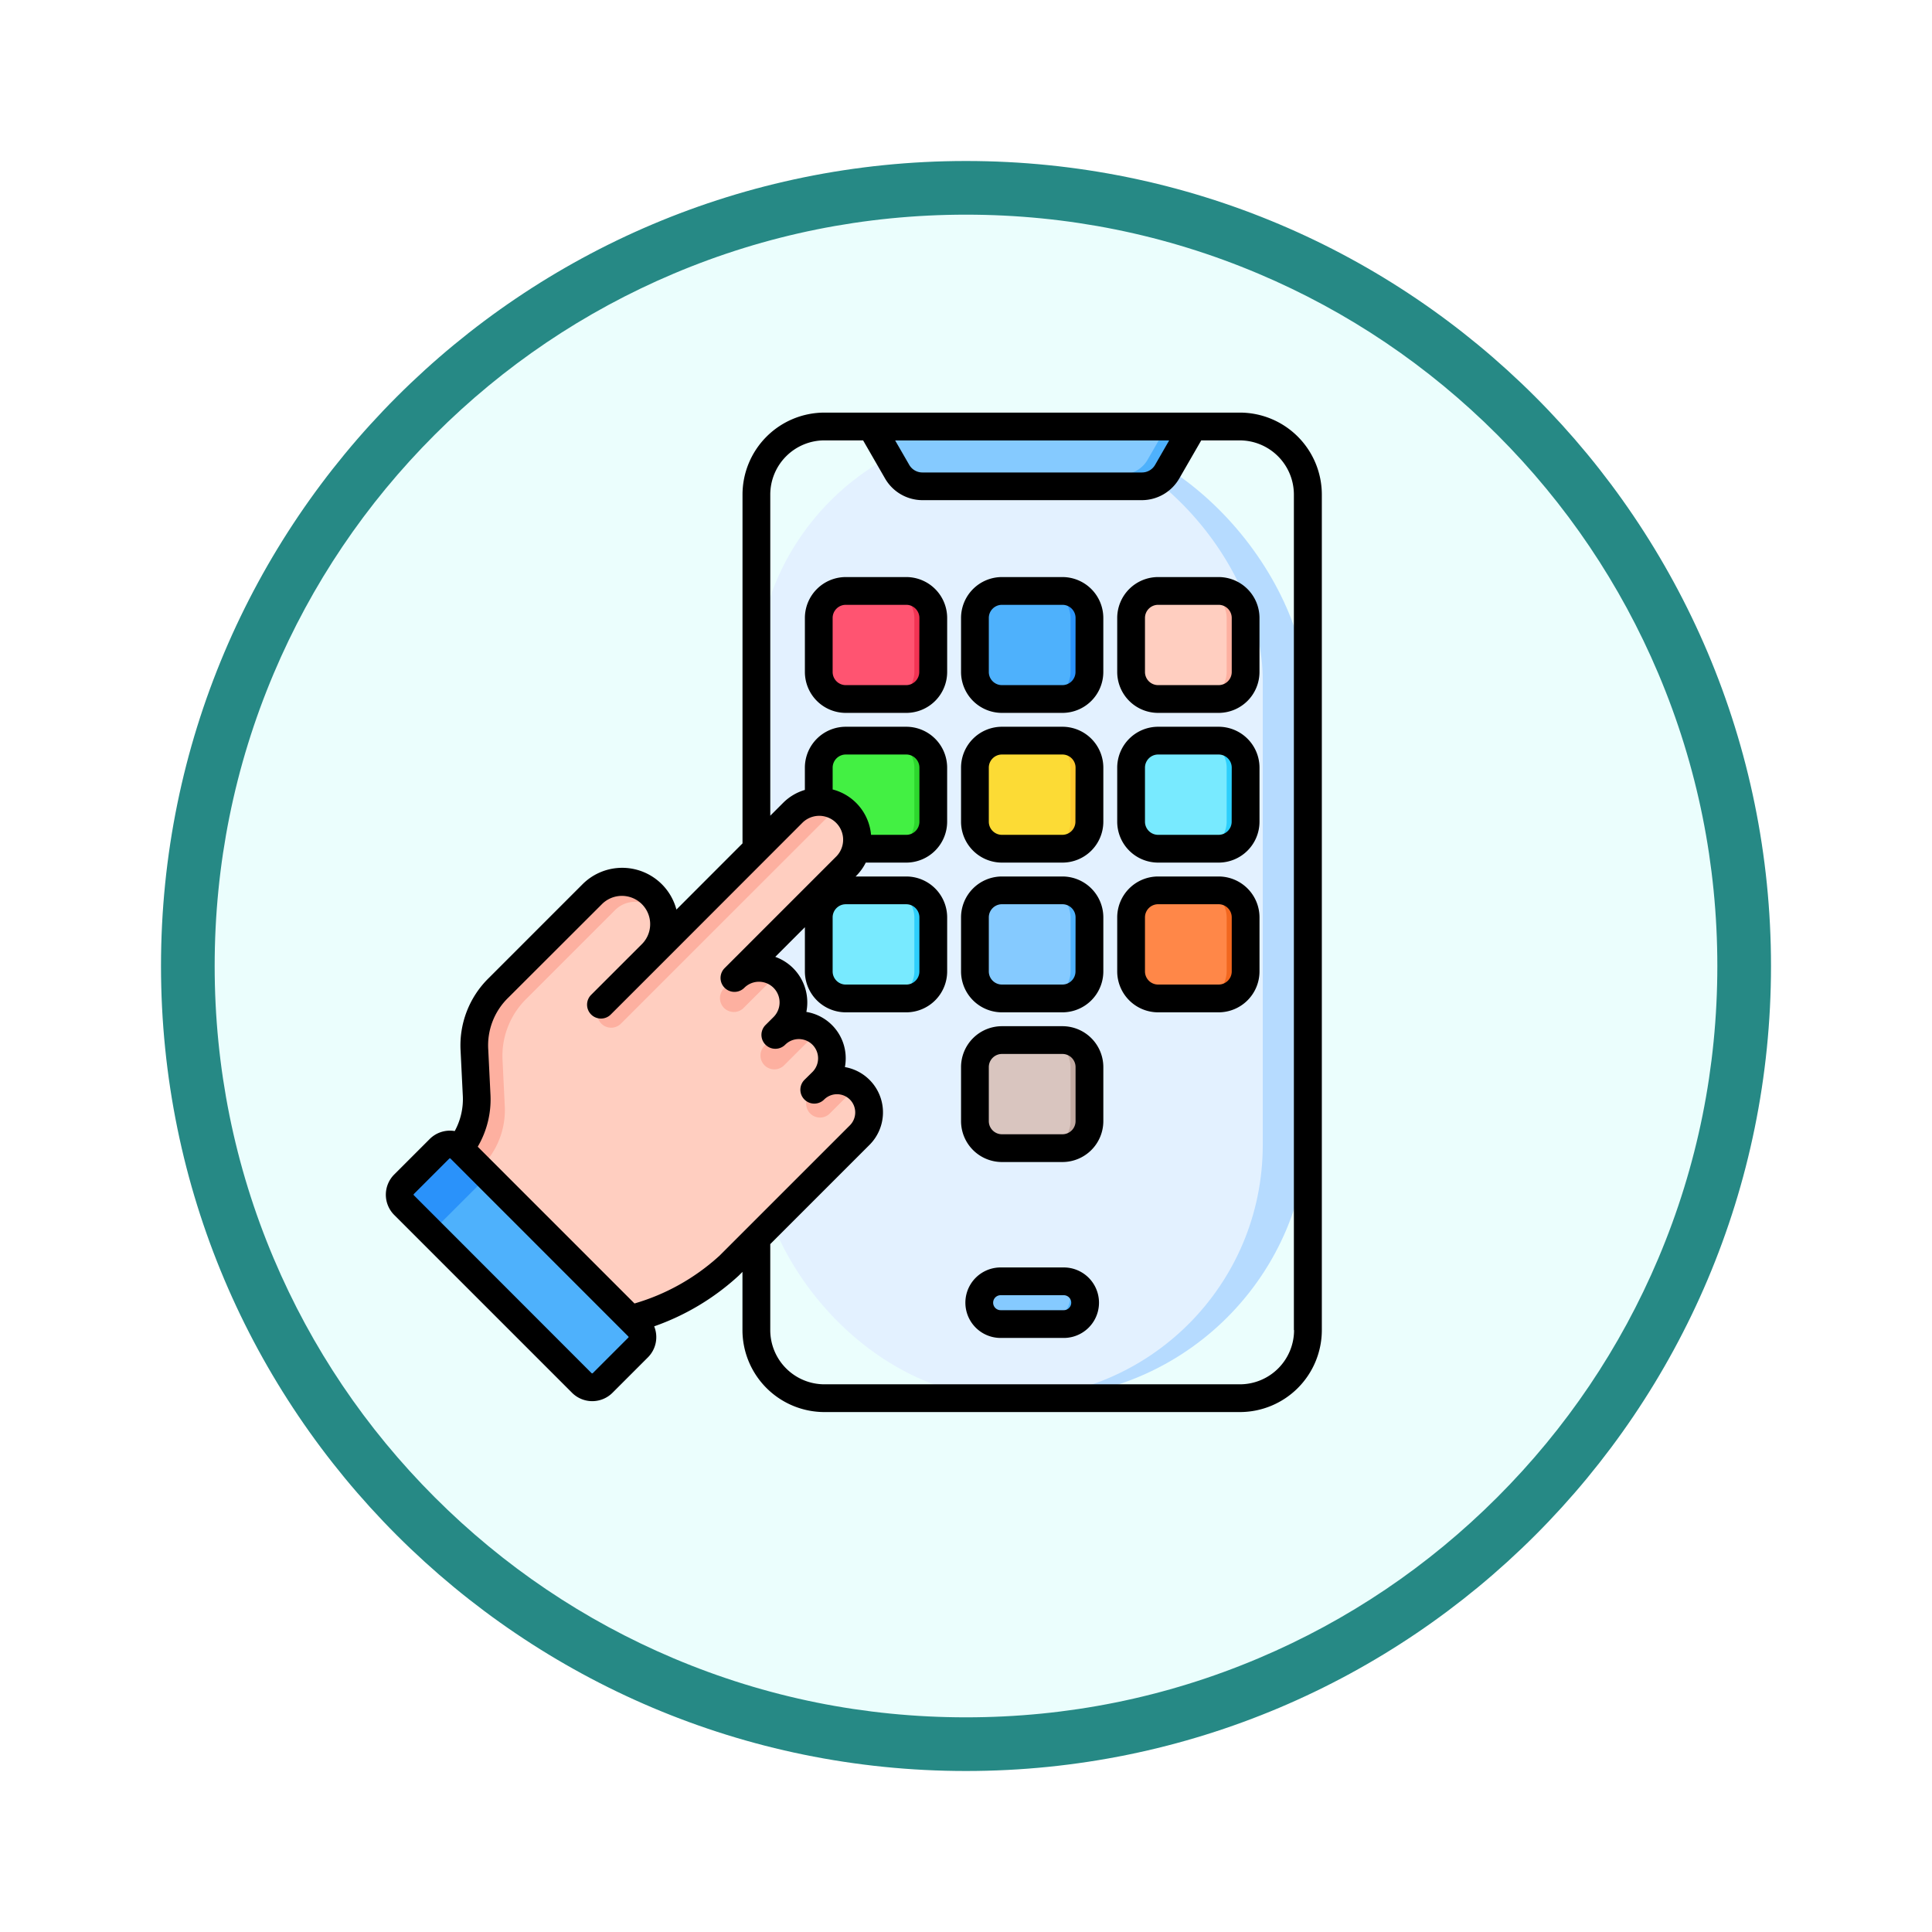 <svg xmlns="http://www.w3.org/2000/svg" xmlns:xlink="http://www.w3.org/1999/xlink" width="108" height="108" viewBox="0 0 108 108">
  <defs>
    <filter id="Trazado_904820" x="0" y="0" width="108" height="108" filterUnits="userSpaceOnUse">
      <feOffset dy="3" input="SourceAlpha"/>
      <feGaussianBlur stdDeviation="3" result="blur"/>
      <feFlood flood-opacity="0.161"/>
      <feComposite operator="in" in2="blur"/>
      <feComposite in="SourceGraphic"/>
    </filter>
  </defs>
  <g id="Grupo_1226386" data-name="Grupo 1226386" transform="translate(-197.999 -7070.532)">
    <g id="Grupo_1226384" data-name="Grupo 1226384" transform="translate(0 3043.605)">
      <g id="Grupo_1226382" data-name="Grupo 1226382" transform="translate(0 -2925.719)">
        <g id="Grupo_1225798" data-name="Grupo 1225798" transform="translate(206.999 6958.646)">
          <g id="Grupo_1225716" data-name="Grupo 1225716" transform="translate(0 0)">
            <g id="Grupo_1211534" data-name="Grupo 1211534">
              <g id="Grupo_1173585" data-name="Grupo 1173585" transform="translate(0 0)">
                <g id="Grupo_1173428" data-name="Grupo 1173428">
                  <g id="Grupo_1171958" data-name="Grupo 1171958">
                    <g id="Grupo_1167341" data-name="Grupo 1167341">
                      <g id="Grupo_1166792" data-name="Grupo 1166792">
                        <g transform="matrix(1, 0, 0, 1, -9, -6)" filter="url(#Trazado_904820)">
                          <g id="Trazado_904820-2" data-name="Trazado 904820" transform="translate(9 6)" fill="#ebfefd">
                            <path d="M 45 88.5 C 39.127 88.5 33.43 87.35 28.068 85.082 C 22.889 82.891 18.236 79.755 14.241 75.759 C 10.245 71.764 7.109 67.111 4.918 61.932 C 2.65 56.57 1.5 50.873 1.5 45 C 1.5 39.127 2.65 33.43 4.918 28.068 C 7.109 22.889 10.245 18.236 14.241 14.241 C 18.236 10.245 22.889 7.109 28.068 4.918 C 33.43 2.65 39.127 1.5 45 1.5 C 50.873 1.5 56.57 2.65 61.932 4.918 C 67.111 7.109 71.764 10.245 75.759 14.241 C 79.755 18.236 82.891 22.889 85.082 28.068 C 87.35 33.43 88.5 39.127 88.5 45 C 88.5 50.873 87.35 56.57 85.082 61.932 C 82.891 67.111 79.755 71.764 75.759 75.759 C 71.764 79.755 67.111 82.891 61.932 85.082 C 56.57 87.35 50.873 88.5 45 88.5 Z" stroke="none"/>
                            <path d="M 45 3 C 39.329 3 33.829 4.11 28.653 6.299 C 23.652 8.415 19.16 11.443 15.302 15.302 C 11.443 19.16 8.415 23.652 6.299 28.653 C 4.11 33.829 3 39.329 3 45 C 3 50.671 4.11 56.171 6.299 61.347 C 8.415 66.348 11.443 70.84 15.302 74.699 C 19.16 78.557 23.652 81.585 28.653 83.701 C 33.829 85.89 39.329 87 45 87 C 50.671 87 56.171 85.89 61.347 83.701 C 66.348 81.585 70.84 78.557 74.698 74.699 C 78.557 70.84 81.585 66.348 83.701 61.347 C 85.89 56.171 87 50.671 87 45 C 87 39.329 85.89 33.829 83.701 28.653 C 81.585 23.652 78.557 19.16 74.698 15.302 C 70.84 11.443 66.348 8.415 61.347 6.299 C 56.171 4.11 50.671 3 45 3 M 45 7.62939453125e-06 C 69.853 7.62939453125e-06 90 20.147 90 45 C 90 69.853 69.853 90 45 90 C 20.147 90 -7.62939453125e-06 69.853 -7.62939453125e-06 45 C -7.62939453125e-06 20.147 20.147 7.62939453125e-06 45 7.62939453125e-06 Z" stroke="none" fill="#268985"/>
                          </g>
                        </g>
                      </g>
                    </g>
                  </g>
                </g>
              </g>
            </g>
          </g>
        </g>
      </g>
    </g>
    <g id="aplicaciones-moviles" transform="translate(199.568 7089.597)">
      <rect id="Rectángulo_422391" data-name="Rectángulo 422391" width="30.833" height="54.318" rx="15.416" transform="translate(40.715 4.776)" fill="#b6dbff"/>
      <rect id="Rectángulo_422392" data-name="Rectángulo 422392" width="28.305" height="54.318" rx="14.153" transform="translate(40.715 4.776)" fill="#e3f1ff"/>
      <path id="Trazado_1060345" data-name="Trazado 1060345" d="M264.717,11l1.447,2.507a1.629,1.629,0,0,0,1.444.834h12.224a1.629,1.629,0,0,0,1.444-.834L282.724,11H264.717Z" transform="translate(-217.589 -6.224)" fill="#4eb1fc" fill-rule="evenodd"/>
      <path id="Trazado_1060346" data-name="Trazado 1060346" d="M264.718,11l1.447,2.507q.046.079.1.151a1.787,1.787,0,0,0,.249.017h12.224a1.629,1.629,0,0,0,1.444-.834L281.244,11H264.718Z" transform="translate(-217.59 -6.224)" fill="#85caff" fill-rule="evenodd"/>
      <rect id="Rectángulo_422393" data-name="Rectángulo 422393" width="5.918" height="2.389" rx="1.194" transform="translate(53.173 52.562)" fill="#4eb1fc"/>
      <path id="Trazado_1060347" data-name="Trazado 1060347" d="M320.442,442.071h3.486a1.193,1.193,0,0,1-.789,2.09h-3.486a1.193,1.193,0,0,1,.789-2.09Z" transform="translate(-266.075 -389.509)" fill="#85caff" fill-rule="evenodd"/>
      <path id="Trazado_1060348" data-name="Trazado 1060348" d="M239.825,93.925h3.382a1.511,1.511,0,0,1,1.51,1.51v3.021a1.511,1.511,0,0,1-1.51,1.51h-3.382a1.511,1.511,0,0,1-1.51-1.51V95.435a1.511,1.511,0,0,1,1.51-1.51Z" transform="translate(-194.114 -79.957)" fill="#f23353"/>
      <path id="Trazado_1060349" data-name="Trazado 1060349" d="M239.826,93.926h2.322a1.511,1.511,0,0,1,1.51,1.51v3.021a1.511,1.511,0,0,1-1.51,1.51h-2.322a1.511,1.511,0,0,1-1.51-1.51V95.436a1.511,1.511,0,0,1,1.51-1.51Z" transform="translate(-194.115 -79.957)" fill="#ff5471"/>
      <path id="Trazado_1060350" data-name="Trazado 1060350" d="M318.575,93.925h3.382a1.511,1.511,0,0,1,1.51,1.51v3.021a1.511,1.511,0,0,1-1.51,1.51h-3.382a1.511,1.511,0,0,1-1.51-1.51V95.435a1.511,1.511,0,0,1,1.51-1.51Z" transform="translate(-264.134 -79.957)" fill="#2a92fa"/>
      <path id="Trazado_1060351" data-name="Trazado 1060351" d="M318.576,93.925H320.9a1.511,1.511,0,0,1,1.51,1.51v3.021a1.511,1.511,0,0,1-1.51,1.51h-2.322a1.511,1.511,0,0,1-1.51-1.51V95.435a1.511,1.511,0,0,1,1.51-1.51Z" transform="translate(-264.135 -79.957)" fill="#4eb1fc"/>
      <path id="Trazado_1060352" data-name="Trazado 1060352" d="M397.325,93.925h3.382a1.511,1.511,0,0,1,1.51,1.51v3.021a1.511,1.511,0,0,1-1.51,1.51h-3.382a1.511,1.511,0,0,1-1.51-1.51V95.435a1.511,1.511,0,0,1,1.51-1.51Z" transform="translate(-334.155 -79.957)" fill="#fdb0a0"/>
      <path id="Trazado_1060353" data-name="Trazado 1060353" d="M397.326,93.925h2.322a1.511,1.511,0,0,1,1.51,1.51v3.021a1.511,1.511,0,0,1-1.51,1.51h-2.322a1.511,1.511,0,0,1-1.51-1.51V95.435a1.511,1.511,0,0,1,1.51-1.51Z" transform="translate(-334.156 -79.957)" fill="#ffcec0"/>
      <path id="Trazado_1060354" data-name="Trazado 1060354" d="M239.825,169.422h3.382a1.511,1.511,0,0,1,1.51,1.51v3.021a1.511,1.511,0,0,1-1.51,1.51h-3.382a1.511,1.511,0,0,1-1.51-1.51v-3.021a1.511,1.511,0,0,1,1.51-1.51Z" transform="translate(-194.114 -147.084)" fill="#2dd62d"/>
      <path id="Trazado_1060355" data-name="Trazado 1060355" d="M239.826,169.423h2.322a1.511,1.511,0,0,1,1.51,1.51v3.021a1.511,1.511,0,0,1-1.51,1.51h-2.322a1.511,1.511,0,0,1-1.51-1.51v-3.021a1.511,1.511,0,0,1,1.51-1.51Z" transform="translate(-194.115 -147.085)" fill="#43f043"/>
      <path id="Trazado_1060356" data-name="Trazado 1060356" d="M318.575,169.422h3.382a1.511,1.511,0,0,1,1.51,1.51v3.021a1.511,1.511,0,0,1-1.51,1.51h-3.382a1.511,1.511,0,0,1-1.51-1.51v-3.021a1.511,1.511,0,0,1,1.51-1.51Z" transform="translate(-264.134 -147.084)" fill="#fdc72e"/>
      <path id="Trazado_1060357" data-name="Trazado 1060357" d="M318.576,169.422H320.9a1.511,1.511,0,0,1,1.51,1.51v3.021a1.511,1.511,0,0,1-1.51,1.51h-2.322a1.511,1.511,0,0,1-1.51-1.51v-3.021a1.511,1.511,0,0,1,1.51-1.51Z" transform="translate(-264.135 -147.084)" fill="#fcdb35"/>
      <path id="Trazado_1060358" data-name="Trazado 1060358" d="M397.325,169.422h3.382a1.511,1.511,0,0,1,1.51,1.51v3.021a1.511,1.511,0,0,1-1.51,1.51h-3.382a1.511,1.511,0,0,1-1.51-1.51v-3.021a1.511,1.511,0,0,1,1.51-1.51Z" transform="translate(-334.155 -147.084)" fill="#2dcffc"/>
      <path id="Trazado_1060359" data-name="Trazado 1060359" d="M397.326,169.422h2.322a1.511,1.511,0,0,1,1.51,1.51v3.021a1.511,1.511,0,0,1-1.51,1.51h-2.322a1.511,1.511,0,0,1-1.51-1.51v-3.021a1.511,1.511,0,0,1,1.51-1.51Z" transform="translate(-334.156 -147.084)" fill="#78eaff"/>
      <path id="Trazado_1060360" data-name="Trazado 1060360" d="M239.825,244.918h3.382a1.511,1.511,0,0,1,1.51,1.51v3.021a1.511,1.511,0,0,1-1.51,1.51h-3.382a1.511,1.511,0,0,1-1.51-1.51v-3.021a1.511,1.511,0,0,1,1.51-1.51Z" transform="translate(-194.114 -214.211)" fill="#2dcffc"/>
      <path id="Trazado_1060361" data-name="Trazado 1060361" d="M239.826,244.919h2.322a1.511,1.511,0,0,1,1.51,1.51v3.021a1.511,1.511,0,0,1-1.51,1.51h-2.322a1.511,1.511,0,0,1-1.51-1.51v-3.021a1.511,1.511,0,0,1,1.51-1.51Z" transform="translate(-194.115 -214.212)" fill="#78eaff"/>
      <path id="Trazado_1060362" data-name="Trazado 1060362" d="M318.575,244.918h3.382a1.511,1.511,0,0,1,1.51,1.51v3.021a1.511,1.511,0,0,1-1.51,1.51h-3.382a1.511,1.511,0,0,1-1.51-1.51v-3.021a1.511,1.511,0,0,1,1.51-1.51Z" transform="translate(-264.134 -214.211)" fill="#4eb1fc"/>
      <path id="Trazado_1060363" data-name="Trazado 1060363" d="M318.576,244.918H320.9a1.511,1.511,0,0,1,1.51,1.51v3.021a1.511,1.511,0,0,1-1.51,1.51h-2.322a1.511,1.511,0,0,1-1.51-1.51v-3.021a1.511,1.511,0,0,1,1.51-1.51Z" transform="translate(-264.135 -214.211)" fill="#85caff"/>
      <path id="Trazado_1060364" data-name="Trazado 1060364" d="M397.325,244.918h3.382a1.511,1.511,0,0,1,1.51,1.51v3.021a1.511,1.511,0,0,1-1.51,1.51h-3.382a1.511,1.511,0,0,1-1.51-1.51v-3.021a1.511,1.511,0,0,1,1.51-1.51Z" transform="translate(-334.155 -214.211)" fill="#f2671f"/>
      <path id="Trazado_1060365" data-name="Trazado 1060365" d="M397.326,244.918h2.322a1.511,1.511,0,0,1,1.51,1.51v3.021a1.511,1.511,0,0,1-1.51,1.51h-2.322a1.511,1.511,0,0,1-1.51-1.51v-3.021a1.511,1.511,0,0,1,1.51-1.51Z" transform="translate(-334.156 -214.211)" fill="#ff8748"/>
      <path id="Trazado_1060366" data-name="Trazado 1060366" d="M318.575,320.415h3.382a1.511,1.511,0,0,1,1.51,1.51v3.021a1.511,1.511,0,0,1-1.51,1.51h-3.382a1.511,1.511,0,0,1-1.51-1.51v-3.021a1.511,1.511,0,0,1,1.51-1.51Z" transform="translate(-264.134 -281.339)" fill="#c2a9a1"/>
      <path id="Trazado_1060367" data-name="Trazado 1060367" d="M318.576,320.415H320.9a1.511,1.511,0,0,1,1.51,1.51v3.021a1.511,1.511,0,0,1-1.51,1.51h-2.322a1.511,1.511,0,0,1-1.51-1.51v-3.021a1.511,1.511,0,0,1,1.51-1.51Z" transform="translate(-264.135 -281.339)" fill="#d9c5bf"/>
      <g id="Grupo_1226385" data-name="Grupo 1226385" transform="translate(20 4)">
        <path id="Trazado_1060368" data-name="Trazado 1060368" d="M60.351,205.185a2.366,2.366,0,0,1,0,3.336l7.884-7.884a2.114,2.114,0,1,1,2.99,2.99l-6.262,6.262a1.934,1.934,0,0,1,2.735,2.735l-.448.448a1.856,1.856,0,0,1,2.624,2.624L68.8,216.772a1.8,1.8,0,0,1,2.541,2.541l-3.134,3.134-3.559,3.559c-1.8,1.8-6.711,4.265-8.514,2.462l-7.488-8.043.535-.535a4.481,4.481,0,0,0,1.351-3.5l-.119-2.456a4.48,4.48,0,0,1,1.351-3.5l5.254-5.254a2.366,2.366,0,0,1,3.336,0Z" transform="translate(-45.47 -178.29)" fill="#fdb0a0" fill-rule="evenodd"/>
        <path id="Trazado_1060369" data-name="Trazado 1060369" d="M69.257,207.9a2.34,2.34,0,0,1-.445.621l7.884-7.884a2.114,2.114,0,1,1,2.99,2.99l-6.262,6.262a1.934,1.934,0,1,1,2.735,2.735l-.448.448a1.856,1.856,0,0,1,2.624,2.624l-.44.44a1.8,1.8,0,0,1,2.541,2.541l-3.77,3.77-3.559,3.559c-1.8,1.8-6.711,4.265-8.514,2.462l-6.433-6.91,1.064-1.064a4.48,4.48,0,0,0,1.351-3.5l-.119-2.456a4.48,4.48,0,0,1,1.351-3.5l4.94-4.94a1.565,1.565,0,0,1,2.51,1.8Z" transform="translate(-53.93 -178.291)" fill="#ffcec0" fill-rule="evenodd"/>
        <path id="Trazado_1060370" data-name="Trazado 1060370" d="M27.085,376.519l9.951,9.951a.827.827,0,0,0,1.167,0l1.985-1.985a.828.828,0,0,0,0-1.167l-9.951-9.951a.828.828,0,0,0-1.167,0l-1.985,1.985A.828.828,0,0,0,27.085,376.519Z" transform="translate(-26.086 -332.208)" fill="#2a92fa" fill-rule="evenodd"/>
        <path id="Trazado_1060371" data-name="Trazado 1060371" d="M46.139,395.574l7.839,7.839a.828.828,0,0,0,1.167,0l1.985-1.985a.828.828,0,0,0,0-1.167l-7.839-7.839a.828.828,0,0,0-1.167,0l-1.985,1.985a.828.828,0,0,0,0,1.167Z" transform="translate(-43.027 -349.151)" fill="#4eb1fc" fill-rule="evenodd"/>
        <path id="Trazado_1060372" data-name="Trazado 1060372" d="M140.124,200.292,127.965,212.45a.773.773,0,1,1-1.094-1.094l10.718-10.718a2.123,2.123,0,0,1,2.534-.346Z" transform="translate(-114.824 -178.292)" fill="#fdb0a0" fill-rule="evenodd"/>
        <path id="Trazado_1060373" data-name="Trazado 1060373" d="M191.759,284.272,189.83,286.2a.773.773,0,0,1-1.094-1.094l.589-.589a1.941,1.941,0,0,1,2.434-.246Z" transform="translate(-169.831 -252.92)" fill="#fdb0a0" fill-rule="evenodd"/>
        <path id="Trazado_1060374" data-name="Trazado 1060374" d="M212.155,313.216l-1.905,1.905a.773.773,0,0,1-1.094-1.094l.612-.612a1.862,1.862,0,0,1,2.388-.2Z" transform="translate(-187.987 -278.635)" fill="#fdb0a0" fill-rule="evenodd"/>
        <path id="Trazado_1060375" data-name="Trazado 1060375" d="M234.782,341.032l-1.5,1.5a.773.773,0,0,1-1.094-1.094l.243-.243a1.8,1.8,0,0,1,2.352-.164Z" transform="translate(-208.465 -303.351)" fill="#fdb0a0" fill-rule="evenodd"/>
        <path id="Trazado_1060376" data-name="Trazado 1060376" d="M58.556,43.607a.735.735,0,0,1-.734.734H54.44a.735.735,0,0,1-.734-.734V40.586a.735.735,0,0,1,.734-.734h3.382a.735.735,0,0,1,.734.734ZM57.822,38.3H54.44a2.288,2.288,0,0,0-2.286,2.286v3.021a2.288,2.288,0,0,0,2.286,2.286h3.382a2.288,2.288,0,0,0,2.286-2.286V40.586A2.288,2.288,0,0,0,57.822,38.3Zm9.464-3.063a.735.735,0,0,1-.734.735H63.17a.735.735,0,0,1-.734-.735V32.216a.735.735,0,0,1,.734-.734h3.382a.735.735,0,0,1,.734.734Zm-.734-5.306H63.17a2.289,2.289,0,0,0-2.286,2.286v3.021a2.289,2.289,0,0,0,2.286,2.287h3.382a2.289,2.289,0,0,0,2.286-2.287V32.217A2.288,2.288,0,0,0,66.551,29.931Zm-8,5.306a.735.735,0,0,1-.734.735H54.44a.735.735,0,0,1-.734-.735V32.216a.735.735,0,0,1,.734-.734h3.382a.735.735,0,0,1,.734.734Zm-.734-5.306H54.44a2.288,2.288,0,0,0-2.286,2.286v3.021a2.289,2.289,0,0,0,2.286,2.287h3.382a2.289,2.289,0,0,0,2.286-2.287V32.217A2.288,2.288,0,0,0,57.822,29.931Zm9.464-3.062a.735.735,0,0,1-.734.734H63.17a.735.735,0,0,1-.734-.734V23.847a.735.735,0,0,1,.734-.734h3.382a.735.735,0,0,1,.734.734Zm-.734-5.308H63.17a2.289,2.289,0,0,0-2.286,2.286v3.022a2.289,2.289,0,0,0,2.286,2.286h3.382a2.288,2.288,0,0,0,2.286-2.286V23.847A2.288,2.288,0,0,0,66.551,21.561Zm-8,5.308a.735.735,0,0,1-.734.734H54.44a.735.735,0,0,1-.734-.734V23.847a.735.735,0,0,1,.734-.734h3.382a.735.735,0,0,1,.734.734Zm-.734-5.308H54.44a2.288,2.288,0,0,0-2.286,2.286v3.022a2.288,2.288,0,0,0,2.286,2.286h3.382a2.288,2.288,0,0,0,2.286-2.286V23.847A2.288,2.288,0,0,0,57.822,21.561ZM67.286,18.5a.735.735,0,0,1-.734.734H63.17a.735.735,0,0,1-.734-.734V15.479a.735.735,0,0,1,.734-.734h3.382a.735.735,0,0,1,.734.734Zm-.734-5.307H63.17a2.289,2.289,0,0,0-2.286,2.286V18.5a2.289,2.289,0,0,0,2.286,2.286h3.382A2.288,2.288,0,0,0,68.837,18.5V15.479a2.288,2.288,0,0,0-2.286-2.286Zm-8,5.307a.735.735,0,0,1-.734.734H54.44a.735.735,0,0,1-.734-.734V15.479a.735.735,0,0,1,.734-.734h3.382a.735.735,0,0,1,.734.734Zm-.734-5.307H54.44a2.288,2.288,0,0,0-2.286,2.286V18.5a2.288,2.288,0,0,0,2.286,2.286h3.382A2.288,2.288,0,0,0,60.107,18.5V15.479a2.288,2.288,0,0,0-2.286-2.286Zm-8,5.307a.735.735,0,0,1-.734.734H45.71a.735.735,0,0,1-.734-.734V15.479a.735.735,0,0,1,.734-.734h3.382a.735.735,0,0,1,.734.734Zm-.734-5.307H45.71a2.288,2.288,0,0,0-2.285,2.286V18.5a2.288,2.288,0,0,0,2.285,2.286h3.382A2.288,2.288,0,0,0,51.378,18.5V15.479a2.288,2.288,0,0,0-2.286-2.286Zm8.8,40.982H54.367a.418.418,0,1,1,0-.837h3.528a.418.418,0,1,1,0,.837Zm0-2.389H54.367a1.97,1.97,0,1,0,0,3.941h3.528a1.97,1.97,0,1,0,0-3.941Zm12.876,3.5V8.581a3.031,3.031,0,0,0-3.027-3.028H65.581L64.359,7.672a2.42,2.42,0,0,1-2.116,1.222H50.019A2.419,2.419,0,0,1,47.9,7.672L46.679,5.552H44.518A3.032,3.032,0,0,0,41.49,8.581V26.533l.716-.716a2.861,2.861,0,0,1,1.218-.725V23.847a2.288,2.288,0,0,1,2.285-2.286h3.382a2.288,2.288,0,0,1,2.286,2.286v3.022a2.288,2.288,0,0,1-2.286,2.286H46.828a2.854,2.854,0,0,1-.538.746l-.03.03h2.832a2.288,2.288,0,0,1,2.286,2.286v3.021a2.289,2.289,0,0,1-2.286,2.287H45.71a2.288,2.288,0,0,1-2.285-2.287V32.767l-1.657,1.657a2.7,2.7,0,0,1,1.791,2.548,2.725,2.725,0,0,1-.052.53,2.623,2.623,0,0,1,2.2,2.594,2.66,2.66,0,0,1-.045.49,2.569,2.569,0,0,1,1.374,4.349l-5.547,5.547V55.29a3.032,3.032,0,0,0,3.029,3.029H67.743a3.031,3.031,0,0,0,3.027-3.029ZM45.71,31.483h3.382a.735.735,0,0,1,.734.734v3.021a.735.735,0,0,1-.734.735H45.71a.735.735,0,0,1-.734-.735V32.217a.735.735,0,0,1,.734-.734Zm1.413-3.88a2.877,2.877,0,0,0-2.146-2.536V23.847a.735.735,0,0,1,.734-.734h3.382a.735.735,0,0,1,.734.734v3.022a.735.735,0,0,1-.734.734H47.123Zm-8.5,23.552A12.015,12.015,0,0,1,33.9,53.8l-8.763-8.763a5.23,5.23,0,0,0,.708-2.969l-.12-2.453A3.708,3.708,0,0,1,26.85,36.7L32.1,31.457a1.58,1.58,0,0,1,2.237,2.231v0h0l-2.861,2.86a.776.776,0,0,0,.549,1.325.768.768,0,0,0,.549-.227l2.861-2.86h0l0,0L43.3,26.914A1.336,1.336,0,0,1,45.192,28.8l-6.254,6.254a.776.776,0,0,0,1.1,1.1,1.155,1.155,0,0,1,1.634,1.634l-.448.447a.776.776,0,0,0,1.1,1.1,1.077,1.077,0,0,1,1.523,1.524L43.4,41.3a.776.776,0,1,0,1.1,1.1,1.021,1.021,0,0,1,1.441,0,1.022,1.022,0,0,1,0,1.441l-7.318,7.317Zm-5.068,4.556a.045.045,0,0,0,.013-.033.047.047,0,0,0-.013-.034L23.615,45.7a.047.047,0,0,0-.033-.013.049.049,0,0,0-.035.013l-1.982,1.982a.045.045,0,0,0-.013.034.046.046,0,0,0,.013.034L31.5,57.694a.054.054,0,0,0,.069,0l1.982-1.983ZM63.79,5.552,63.014,6.9a.848.848,0,0,1-.772.446H50.019a.85.85,0,0,1-.773-.446l-.775-1.343H63.79ZM67.743,4H44.518a4.586,4.586,0,0,0-4.58,4.581v19.5L36.243,31.78A3.135,3.135,0,0,0,31,30.36l-5.246,5.247a5.266,5.266,0,0,0-1.575,4.08L24.3,42.14a3.723,3.723,0,0,1-.449,2.022,1.6,1.6,0,0,0-1.4.445l-1.982,1.982a1.6,1.6,0,0,0,0,2.264l9.938,9.938a1.6,1.6,0,0,0,2.264,0l1.982-1.982A1.6,1.6,0,0,0,35,55.078a13.641,13.641,0,0,0,4.717-2.826l.218-.218V55.29a4.586,4.586,0,0,0,4.58,4.58H67.743a4.585,4.585,0,0,0,4.579-4.58V8.581A4.585,4.585,0,0,0,67.743,4Z" transform="translate(-20 -4)" fill-rule="evenodd"/>
      </g>
    </g>
  </g>
</svg>
